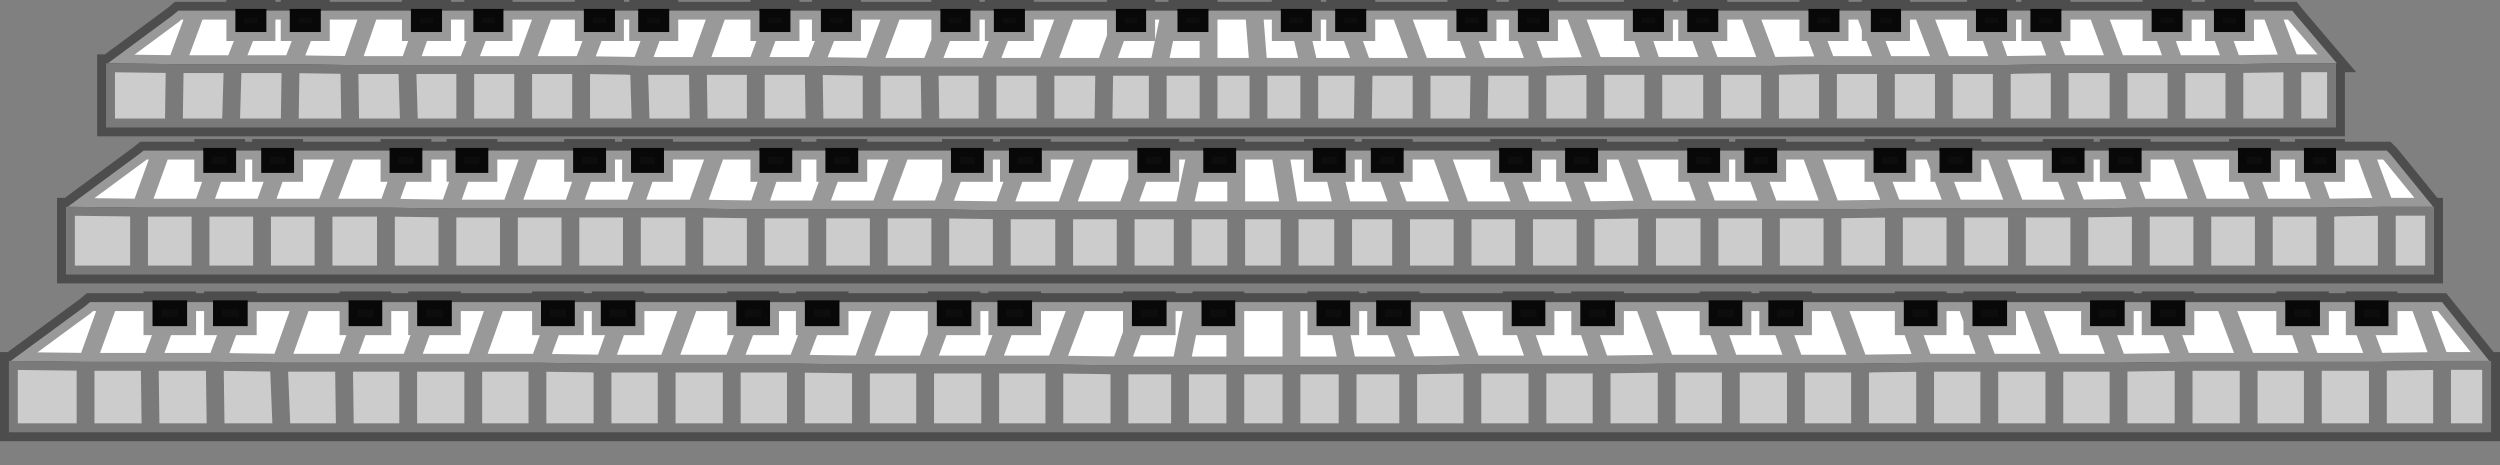 <?xml version="1.0" encoding="UTF-8" standalone="no"?>
<svg xmlns:xlink="http://www.w3.org/1999/xlink" height="26.1px" width="140.25px" xmlns="http://www.w3.org/2000/svg">
  <rect width="100%" height="100%" fill="#808080" stroke="none"/>
  <g transform="matrix(1.0, 0.0, 0.0, 1.0, 70.15, 12.35)">
    <path d="M5.6 -10.55 L4.75 -10.55 4.75 -11.75 4.75 -11.85 6.5 -11.85 6.5 -11.75 6.5 -10.55 5.6 -10.55 M3.45 -11.75 L3.45 -10.55 2.85 -10.55 1.7 -10.55 1.7 -11.75 1.7 -11.85 3.45 -11.85 3.45 -11.75 M11.55 -11.75 L11.55 -11.85 13.3 -11.85 13.3 -11.75 13.3 -10.55 12.1 -10.55 11.55 -10.55 11.55 -11.75 M15.0 -11.75 L15.0 -11.85 16.75 -11.85 16.75 -11.75 16.75 -10.55 15.35 -10.55 15.0 -10.55 15.0 -11.75 M21.45 -11.75 L21.45 -11.85 23.2 -11.85 23.2 -11.75 23.2 -10.55 21.9 -10.55 21.45 -10.55 21.45 -11.75 M24.5 -11.75 L24.5 -11.85 26.25 -11.85 26.25 -11.75 26.25 -10.55 25.15 -10.55 24.5 -10.55 24.5 -11.75 M31.3 -11.75 L31.3 -11.85 33.05 -11.85 33.05 -11.75 33.05 -10.55 31.65 -10.55 31.3 -10.55 31.3 -11.75 M34.8 -11.75 L34.8 -11.85 36.5 -11.85 36.5 -11.75 36.5 -10.55 34.9 -10.55 34.8 -10.55 34.8 -10.75 34.8 -11.75 M40.7 -11.75 L40.7 -11.85 42.45 -11.85 42.45 -11.75 42.45 -10.55 41.45 -10.55 40.7 -10.55 40.7 -11.75 M43.75 -11.75 L43.75 -11.85 45.5 -11.85 45.5 -11.75 45.5 -10.55 44.7 -10.55 43.75 -10.55 43.75 -11.75 M50.55 -11.75 L50.55 -11.85 52.3 -11.85 52.3 -11.75 52.3 -10.55 51.2 -10.55 50.55 -10.55 50.55 -11.75 M54.05 -11.75 L54.05 -11.85 55.8 -11.85 55.8 -11.75 55.8 -10.55 54.45 -10.55 54.05 -10.55 54.05 -11.75 M4.7 -2.65 L3.5 -2.65 3.5 -3.9 3.5 -4.05 5.35 -4.05 5.35 -3.9 5.35 -2.65 4.7 -2.65 M-0.8 -3.9 L-0.8 -2.65 -2.65 -2.65 -2.65 -3.9 -2.65 -4.05 -0.8 -4.05 -0.8 -3.9 M7.65 -2.65 L6.75 -2.65 6.75 -3.9 6.75 -4.05 8.6 -4.05 8.6 -3.9 8.6 -2.65 7.65 -2.65 M-56.95 -11.75 L-56.95 -11.85 -55.2 -11.85 -55.2 -11.75 -55.2 -10.55 -56.3 -10.55 -56.95 -10.55 -56.95 -11.75 M-53.9 -11.75 L-53.9 -11.85 -52.15 -11.85 -52.15 -11.75 -52.15 -10.55 -53.05 -10.55 -53.9 -10.55 -53.9 -11.75 M-47.1 -11.75 L-47.1 -11.85 -45.35 -11.85 -45.35 -11.75 -45.35 -10.55 -46.55 -10.55 -47.1 -10.55 -47.1 -11.75 M-43.6 -11.75 L-43.6 -11.85 -41.9 -11.85 -41.9 -11.75 -41.9 -10.55 -43.25 -10.55 -43.6 -10.55 -43.6 -11.75 M-37.4 -11.75 L-37.4 -11.85 -35.65 -11.85 -35.65 -11.75 -35.65 -10.55 -36.75 -10.55 -37.4 -10.55 -37.4 -11.75 M-34.35 -11.75 L-34.35 -11.85 -32.6 -11.85 -32.6 -11.75 -32.6 -10.55 -33.5 -10.55 -34.35 -10.55 -34.35 -11.75 M-27.55 -11.75 L-27.55 -11.85 -25.8 -11.85 -25.8 -11.75 -25.8 -10.55 -27.0 -10.55 -27.55 -10.55 -27.55 -11.75 M-24.1 -11.75 L-24.1 -11.85 -22.35 -11.85 -22.35 -11.75 -22.35 -10.55 -23.7 -10.55 -24.1 -10.55 -24.1 -11.75 M-17.4 -11.75 L-17.4 -11.85 -15.7 -11.85 -15.7 -11.75 -15.7 -10.55 -17.2 -10.55 -17.4 -10.55 -17.4 -11.75 M-14.4 -11.75 L-14.4 -11.85 -12.65 -11.85 -12.65 -11.75 -12.65 -10.55 -13.95 -10.55 -14.4 -10.55 -14.4 -11.75 M-7.55 -11.75 L-7.55 -11.85 -5.85 -11.85 -5.85 -11.75 -5.85 -10.55 -7.45 -10.55 -7.55 -10.55 -7.55 -11.75 M-4.1 -11.75 L-4.1 -11.85 -2.35 -11.85 -2.35 -11.75 -2.35 -10.55 -4.1 -10.55 -4.1 -11.75 M13.95 -3.9 L13.95 -4.05 15.8 -4.05 15.8 -3.9 15.8 -2.65 14.55 -2.65 13.95 -2.65 13.95 -3.9 M17.65 -3.9 L17.65 -4.05 19.5 -4.05 19.5 -3.9 19.5 -2.65 18.0 -2.65 17.65 -2.65 17.65 -3.9 M24.5 -3.9 L24.5 -4.05 26.35 -4.05 26.35 -3.9 26.35 -2.65 24.95 -2.65 24.5 -2.65 24.5 -3.9 M27.7 -3.9 L27.7 -4.05 29.55 -4.05 29.55 -3.9 29.55 -2.65 28.4 -2.65 27.7 -2.65 27.7 -3.9 M34.95 -3.9 L34.95 -4.05 36.8 -4.05 36.8 -3.9 36.8 -2.65 35.3 -2.65 34.95 -2.65 34.95 -3.9 M38.65 -3.9 L38.65 -4.05 40.5 -4.05 40.5 -3.9 40.5 -2.65 38.75 -2.65 38.65 -2.65 38.65 -2.9 38.65 -3.9 M44.95 -3.9 L44.95 -4.05 46.8 -4.05 46.8 -3.9 46.8 -2.65 45.65 -2.65 44.95 -2.65 44.95 -3.9 M48.15 -3.9 L48.15 -4.05 50.0 -4.05 50.0 -3.9 50.0 -2.65 49.15 -2.65 48.15 -2.65 48.15 -3.9 M55.4 -3.9 L55.4 -4.05 57.25 -4.05 57.25 -3.9 57.25 -2.65 56.05 -2.65 55.4 -2.65 55.4 -3.9 M59.1 -3.9 L59.1 -4.05 60.9 -4.05 60.9 -3.9 60.9 -2.65 59.5 -2.65 59.1 -2.65 59.1 -3.9 M-61.6 4.6 L-61.6 4.5 -59.65 4.5 -59.65 4.6 -59.65 5.95 -60.9 5.95 -61.6 5.95 -61.6 4.6 M-58.2 4.6 L-58.2 4.5 -56.25 4.5 -56.25 4.6 -56.25 5.95 -57.25 5.95 -58.2 5.95 -58.2 4.6 M-50.6 4.6 L-50.6 4.5 -48.7 4.5 -48.7 4.6 -48.7 5.95 -50.0 5.95 -50.6 5.95 -50.6 4.6 M-46.75 4.6 L-46.75 4.5 -44.8 4.5 -44.8 4.6 -44.8 5.95 -46.4 5.95 -46.75 5.95 -46.75 4.6 M-39.8 4.6 L-39.8 4.5 -37.9 4.5 -37.9 4.6 -37.9 5.95 -39.15 5.95 -39.8 5.95 -39.8 4.6 M-36.45 4.6 L-36.45 4.5 -34.5 4.5 -34.5 4.6 -34.5 5.95 -35.5 5.95 -36.45 5.95 -36.45 4.6 M-28.85 4.6 L-28.85 4.5 -26.95 4.5 -26.95 4.6 -26.95 5.95 -28.25 5.95 -28.85 5.95 -28.85 4.6 M-25.0 4.6 L-25.0 4.5 -23.05 4.5 -23.05 4.6 -23.05 5.95 -24.65 5.95 -25.0 5.95 -25.0 4.6 M-17.6 4.6 L-17.6 4.5 -15.65 4.5 -15.65 4.6 -15.65 5.95 -17.4 5.95 -17.6 5.95 -17.6 4.6 M-14.2 4.6 L-14.2 4.5 -12.25 4.5 -12.25 4.6 -12.25 5.95 -13.75 5.95 -14.2 5.95 -14.2 4.6 M-6.65 4.6 L-6.65 4.5 -4.7 4.5 -4.7 4.6 -4.7 5.95 -6.5 5.95 -6.65 5.95 -6.65 4.6 M-2.75 4.6 L-2.75 4.5 -0.85 4.5 -0.85 4.6 -0.85 5.95 -2.75 5.95 -2.75 4.6 M3.7 4.6 L3.7 4.5 5.6 4.5 5.6 4.6 5.6 5.95 5.0 5.95 3.7 5.95 3.7 4.6 M7.05 4.6 L7.05 4.5 9.0 4.5 9.0 4.6 9.0 5.95 8.05 5.95 7.05 5.95 7.05 4.6 M14.65 4.6 L14.65 4.5 16.55 4.5 16.55 4.6 16.55 5.95 15.3 5.95 14.65 5.95 14.65 4.6 M18.5 4.6 L18.5 4.5 20.45 4.5 20.45 4.6 20.45 5.95 18.9 5.95 18.5 5.95 18.5 4.6 M25.7 4.6 L25.7 4.5 27.6 4.5 27.6 4.6 27.6 5.95 26.15 5.95 25.7 5.95 25.7 4.6 M29.05 4.6 L29.05 4.5 31.0 4.5 31.0 4.6 31.0 5.95 29.8 5.95 29.05 5.95 29.05 4.6 M36.65 4.6 L36.65 4.5 38.55 4.5 38.55 4.6 38.55 5.95 37.05 5.95 36.65 5.95 36.65 4.6 M40.5 4.6 L40.5 4.5 42.45 4.5 42.45 4.6 42.45 5.95 40.65 5.95 40.5 5.95 40.5 5.6 40.5 4.6 M47.1 4.6 L47.1 4.5 49.05 4.5 49.05 4.6 49.05 5.95 47.9 5.95 47.1 5.95 47.1 4.6 M50.5 4.6 L50.5 4.5 52.45 4.5 52.45 4.6 52.45 5.95 51.55 5.95 50.5 5.95 50.5 4.6 M58.05 4.6 L58.05 4.5 60.0 4.5 60.0 4.6 60.0 5.95 58.8 5.95 58.05 5.95 58.05 4.6 M61.95 4.6 L61.95 4.5 63.85 4.5 63.85 4.6 63.85 5.95 62.4 5.95 61.95 5.95 61.95 4.6 M-58.75 -3.9 L-58.75 -4.05 -56.9 -4.05 -56.9 -3.9 -56.9 -2.65 -58.1 -2.65 -58.75 -2.65 -58.75 -3.9 M-55.5 -3.9 L-55.5 -4.05 -53.65 -4.05 -53.65 -3.9 -53.65 -2.65 -54.65 -2.65 -55.5 -2.65 -55.5 -3.9 M-48.3 -3.9 L-48.3 -4.05 -46.45 -4.05 -46.45 -3.9 -46.45 -2.65 -47.7 -2.65 -48.3 -2.65 -48.3 -3.9 M-44.6 -3.9 L-44.6 -4.05 -42.75 -4.05 -42.75 -3.9 -42.75 -2.65 -44.25 -2.65 -44.6 -2.65 -44.6 -3.9 M-38.0 -3.9 L-38.0 -4.05 -36.15 -4.05 -36.15 -3.9 -36.15 -2.65 -37.35 -2.65 -38.0 -2.65 -38.0 -3.9 M-34.75 -3.9 L-34.75 -4.05 -32.9 -4.05 -32.9 -3.9 -32.9 -2.65 -33.9 -2.65 -34.75 -2.65 -34.75 -3.9 M-27.55 -3.9 L-27.55 -4.05 -25.7 -4.05 -25.7 -3.9 -25.7 -2.65 -26.95 -2.65 -27.55 -2.65 -27.55 -3.9 M-23.85 -3.9 L-23.85 -4.05 -22.0 -4.05 -22.0 -3.9 -22.0 -2.65 -23.5 -2.65 -23.85 -2.65 -23.85 -3.9 M-16.8 -3.9 L-16.8 -4.05 -14.95 -4.05 -14.95 -3.9 -14.95 -2.65 -16.6 -2.65 -16.8 -2.65 -16.8 -3.9 M-13.55 -3.9 L-13.55 -4.05 -11.7 -4.05 -11.7 -3.9 -11.7 -2.65 -13.15 -2.65 -13.55 -2.65 -13.55 -3.9 M-6.35 -3.9 L-6.35 -4.05 -4.5 -4.05 -4.5 -3.9 -4.5 -2.65 -6.2 -2.65 -6.35 -2.65 -6.35 -3.9" fill="#000000" fill-opacity="0.898" fill-rule="evenodd" stroke="none"/>
    <path d="M9.55 -8.6 L6.3 -8.6 5.6 -10.55 6.3 -8.6 3.3 -8.6 2.85 -10.55 3.3 -8.6 0.45 -8.6 0.2 -11.75 0.45 -8.6 -2.35 -8.6 -2.35 -10.55 -2.35 -8.6 -5.15 -8.6 -8.15 -8.6 -11.45 -8.6 -14.7 -8.6 -13.95 -10.55 -14.7 -8.6 -17.95 -8.6 -21.2 -8.6 -24.45 -8.65 -23.7 -10.55 -24.45 -8.65 -27.7 -8.65 -30.95 -8.65 -34.2 -8.65 -33.5 -10.55 -34.2 -8.65 -37.45 -8.7 -40.7 -8.7 -43.95 -8.7 -43.25 -10.55 -43.95 -8.7 -47.2 -8.7 -46.55 -10.55 -47.2 -8.7 -50.45 -8.7 -53.75 -8.75 -53.05 -10.55 -53.75 -8.75 -57.0 -8.75 -56.3 -10.55 -57.0 -8.75 -60.25 -8.75 -64.1 -8.8 -60.45 -11.5 -60.15 -11.75 -56.95 -11.75 -56.95 -10.55 -56.3 -10.55 -55.2 -10.55 -55.2 -11.75 -53.9 -11.75 -53.9 -10.55 -53.05 -10.55 -52.15 -10.55 -52.15 -11.75 -47.1 -11.75 -47.1 -10.55 -46.55 -10.55 -45.35 -10.55 -45.35 -11.75 -43.6 -11.75 -43.6 -10.55 -43.25 -10.55 -41.9 -10.55 -41.9 -11.75 -37.4 -11.75 -37.4 -10.55 -36.75 -10.55 -37.45 -8.7 -36.75 -10.55 -35.65 -10.55 -35.65 -11.75 -34.35 -11.75 -34.35 -10.55 -33.5 -10.55 -32.6 -10.55 -32.6 -11.75 -27.55 -11.75 -27.55 -10.55 -27.0 -10.55 -27.7 -8.65 -27.0 -10.55 -25.8 -10.55 -25.8 -11.75 -24.1 -11.75 -24.1 -10.55 -23.7 -10.55 -22.35 -10.55 -22.35 -11.75 -17.4 -11.75 -17.4 -10.55 -17.2 -10.55 -17.95 -8.6 -17.2 -10.55 -15.7 -10.55 -15.7 -11.75 -14.4 -11.75 -14.4 -10.55 -13.95 -10.55 -12.65 -10.55 -12.65 -11.75 -7.55 -11.75 -7.55 -10.55 -7.45 -10.55 -8.15 -8.6 -7.45 -10.55 -5.85 -10.55 -5.85 -11.75 -4.1 -11.75 -4.1 -10.55 -2.35 -10.55 -2.35 -11.75 0.2 -11.75 1.7 -11.75 1.7 -10.55 2.85 -10.55 3.45 -10.55 3.45 -11.75 4.75 -11.75 4.75 -10.55 5.6 -10.55 6.5 -10.55 6.5 -11.75 11.55 -11.75 11.55 -10.55 12.1 -10.55 13.3 -10.55 13.3 -11.75 15.0 -11.75 15.0 -10.55 15.35 -10.55 16.05 -8.6 15.35 -10.55 16.75 -10.55 16.75 -11.75 21.45 -11.75 21.45 -10.55 21.9 -10.55 23.2 -10.55 23.2 -11.75 24.5 -11.75 24.5 -10.55 25.15 -10.55 25.85 -8.65 25.15 -10.55 26.25 -10.55 26.25 -11.75 31.3 -11.75 31.3 -10.55 31.65 -10.55 33.05 -10.55 33.05 -11.75 34.8 -11.75 34.8 -10.75 34.8 -10.55 34.9 -10.55 36.5 -10.55 36.5 -11.75 40.7 -11.75 40.7 -10.55 41.45 -10.55 42.45 -10.55 42.45 -11.75 43.75 -11.75 43.75 -10.55 44.7 -10.55 45.5 -10.55 45.5 -11.75 50.55 -11.75 50.55 -10.55 51.2 -10.55 51.85 -8.75 51.2 -10.55 52.3 -10.55 52.3 -11.75 54.05 -11.75 54.05 -10.55 54.45 -10.55 55.8 -10.55 55.8 -11.75 58.45 -11.75 58.65 -11.5 60.95 -8.8 60.9 -8.8 58.35 -8.8 55.1 -8.75 54.45 -10.55 55.1 -8.75 51.85 -8.75 48.6 -8.75 45.35 -8.75 44.7 -10.55 45.35 -8.75 42.1 -8.7 41.45 -10.55 42.1 -8.7 38.85 -8.7 35.6 -8.7 34.9 -10.55 35.6 -8.7 32.35 -8.7 31.65 -10.55 32.35 -8.7 29.1 -8.65 25.85 -8.65 22.55 -8.65 21.9 -10.55 22.55 -8.65 19.3 -8.65 18.25 -11.45 19.3 -8.65 16.05 -8.6 12.8 -8.6 9.55 -8.6 8.5 -11.45 9.55 -8.6 M2.2 -0.55 L1.65 -3.9 2.2 -0.55 -0.8 -0.55 -0.8 -2.65 -0.8 -0.55 -3.75 -0.55 -6.95 -0.55 -10.4 -0.55 -13.9 -0.55 -17.35 -0.6 -16.6 -2.65 -17.35 -0.6 -20.8 -0.6 -24.25 -0.6 -27.65 -0.6 -26.95 -2.65 -27.65 -0.6 -31.1 -0.65 -34.6 -0.65 -38.05 -0.65 -41.5 -0.65 -44.95 -0.65 -48.4 -0.7 -51.9 -0.7 -55.35 -0.7 -58.8 -0.7 -62.25 -0.7 -66.35 -0.75 -62.35 -3.7 -62.1 -3.9 -58.75 -3.9 -58.75 -2.65 -58.1 -2.65 -56.9 -2.65 -56.9 -3.9 -55.5 -3.9 -55.5 -2.65 -54.65 -2.65 -55.35 -0.7 -54.65 -2.65 -53.65 -2.65 -53.65 -3.9 -48.3 -3.9 -48.3 -2.65 -47.7 -2.65 -46.45 -2.65 -46.45 -3.9 -44.6 -3.9 -44.6 -2.65 -44.25 -2.65 -42.75 -2.65 -42.75 -3.9 -38.0 -3.9 -38.0 -2.65 -37.35 -2.65 -36.15 -2.65 -36.15 -3.9 -34.75 -3.9 -34.75 -2.65 -33.9 -2.65 -32.9 -2.65 -32.9 -3.9 -27.55 -3.9 -27.55 -2.65 -26.95 -2.65 -25.7 -2.65 -25.7 -3.9 -23.85 -3.9 -23.85 -2.65 -23.5 -2.65 -24.25 -0.6 -23.5 -2.65 -22.0 -2.65 -22.0 -3.9 -16.8 -3.9 -16.8 -2.65 -16.6 -2.65 -14.95 -2.65 -14.95 -3.9 -13.55 -3.9 -13.55 -2.65 -13.15 -2.65 -13.9 -0.55 -13.15 -2.65 -11.7 -2.65 -11.7 -3.9 -6.35 -3.9 -6.35 -2.65 -6.2 -2.65 -6.95 -0.55 -6.2 -2.65 -4.5 -2.65 -4.5 -3.9 -2.65 -3.9 -2.65 -2.65 -0.8 -2.65 -0.8 -3.9 1.65 -3.9 3.5 -3.9 3.5 -2.65 4.7 -2.65 5.2 -0.55 4.7 -2.65 5.35 -2.65 5.35 -3.9 6.75 -3.9 6.75 -2.65 7.65 -2.65 8.4 -0.55 7.65 -2.65 8.6 -2.65 8.6 -3.9 13.95 -3.9 13.95 -2.65 14.55 -2.65 15.8 -2.65 15.8 -3.9 17.65 -3.9 17.65 -2.65 18.0 -2.65 19.5 -2.65 19.5 -3.9 24.5 -3.9 24.5 -2.65 24.95 -2.65 26.35 -2.65 26.35 -3.9 27.7 -3.9 27.7 -2.65 28.4 -2.65 29.55 -2.65 29.55 -3.9 34.95 -3.9 34.95 -2.65 35.3 -2.65 36.8 -2.65 36.8 -3.9 38.65 -3.9 38.65 -2.9 38.65 -2.65 38.75 -2.65 39.5 -0.65 38.75 -2.65 40.5 -2.65 40.5 -3.9 44.95 -3.9 44.95 -2.65 45.65 -2.65 46.8 -2.65 46.8 -3.9 48.15 -3.9 48.15 -2.65 49.15 -2.65 50.0 -2.65 50.0 -3.9 55.4 -3.9 55.4 -2.65 56.05 -2.65 57.25 -2.65 57.25 -3.9 59.1 -3.9 59.1 -2.65 59.5 -2.65 60.2 -0.7 59.5 -2.65 60.9 -2.65 60.9 -3.9 63.75 -3.9 63.95 -3.7 66.35 -0.75 63.65 -0.75 60.2 -0.7 56.75 -0.7 53.3 -0.7 49.85 -0.7 46.4 -0.65 42.95 -0.65 39.5 -0.65 36.05 -0.65 35.3 -2.65 36.05 -0.65 32.6 -0.6 29.15 -0.6 28.4 -2.65 29.15 -0.6 25.7 -0.6 24.95 -2.65 25.7 -0.6 22.2 -0.6 18.75 -0.55 18.0 -2.65 18.75 -0.55 15.3 -0.55 14.55 -2.65 15.3 -0.55 11.85 -0.55 10.75 -3.6 11.85 -0.55 8.4 -0.55 5.2 -0.55 2.2 -0.55 M12.8 -8.6 L12.1 -10.55 12.8 -8.6 M21.1 -3.6 L22.2 -0.6 21.1 -3.6 M28.05 -11.45 L29.1 -8.65 28.05 -11.45 M31.5 -3.6 L32.6 -0.6 31.5 -3.6 M37.8 -11.45 L38.85 -8.7 37.8 -11.45 M34.55 -11.45 L34.8 -10.75 34.55 -11.45 M41.85 -3.6 L42.95 -0.65 41.85 -3.6 M38.4 -3.6 L38.65 -2.9 38.4 -3.6 M48.6 -8.75 L47.6 -11.45 48.6 -8.75 M46.4 -0.65 L45.65 -2.65 46.4 -0.65 M49.15 -2.65 L49.85 -0.7 49.15 -2.65 M57.35 -11.45 L58.35 -8.8 57.35 -11.45 M52.25 -3.6 L53.3 -0.7 52.25 -3.6 M56.75 -0.7 L56.05 -2.65 56.75 -0.7 M63.65 -0.75 L62.6 -3.6 63.65 -0.75 M63.85 4.6 L66.85 4.6 67.05 4.85 69.5 7.9 66.75 7.9 63.15 7.95 62.4 5.95 63.15 7.95 59.5 7.95 58.8 5.95 59.5 7.95 55.9 7.95 52.3 7.95 51.55 5.95 52.3 7.95 48.65 8.0 47.9 5.95 48.65 8.0 45.05 8.0 41.4 8.0 40.65 5.95 41.4 8.0 37.8 8.0 37.05 5.95 37.8 8.0 34.15 8.05 30.55 8.05 29.8 5.95 30.55 8.05 26.9 8.05 26.15 5.95 26.9 8.05 23.3 8.05 19.65 8.1 18.9 5.95 19.65 8.1 16.05 8.1 15.3 5.95 16.05 8.1 12.45 8.1 11.25 4.9 12.45 8.1 8.85 8.15 5.45 8.15 5.0 5.95 5.45 8.15 2.3 8.15 -0.85 8.15 -0.85 5.95 -0.85 8.15 -3.9 8.15 -7.3 8.15 -6.5 5.95 -7.3 8.15 -10.95 8.1 -14.55 8.1 -13.75 5.95 -14.55 8.1 -18.2 8.1 -17.4 5.95 -18.2 8.1 -21.8 8.1 -25.45 8.05 -24.65 5.95 -25.45 8.05 -29.05 8.05 -28.25 5.95 -29.05 8.05 -32.7 8.05 -36.25 8.05 -35.5 5.95 -36.25 8.05 -39.9 8.0 -39.15 5.95 -39.9 8.0 -43.5 8.0 -47.15 8.0 -46.4 5.95 -47.15 8.0 -50.75 8.0 -50.0 5.95 -50.75 8.0 -54.4 8.0 -58.0 7.95 -61.65 7.95 -60.9 5.95 -61.65 7.95 -65.25 7.95 -69.55 7.9 -65.4 4.85 -65.1 4.6 -61.6 4.6 -61.6 5.95 -60.9 5.95 -59.65 5.95 -59.65 4.6 -58.2 4.6 -58.2 5.95 -57.25 5.95 -58.0 7.95 -57.25 5.95 -56.25 5.95 -56.25 4.6 -50.6 4.6 -50.6 5.95 -50.0 5.95 -48.7 5.95 -48.7 4.6 -46.75 4.6 -46.75 5.95 -46.4 5.95 -44.8 5.95 -44.8 4.6 -39.8 4.6 -39.8 5.95 -39.15 5.95 -37.9 5.95 -37.9 4.6 -36.45 4.6 -36.45 5.95 -35.5 5.95 -34.5 5.95 -34.5 4.6 -28.85 4.6 -28.85 5.95 -28.25 5.95 -26.95 5.95 -26.95 4.6 -25.0 4.6 -25.0 5.95 -24.65 5.95 -23.05 5.95 -23.05 4.6 -17.6 4.6 -17.6 5.95 -17.4 5.95 -15.65 5.95 -15.65 4.6 -14.2 4.6 -14.2 5.95 -13.75 5.95 -12.25 5.95 -12.25 4.6 -6.65 4.6 -6.65 5.95 -6.5 5.95 -4.7 5.95 -4.7 4.6 -2.75 4.6 -2.75 5.95 -0.85 5.95 -0.85 4.6 3.7 4.6 3.7 5.95 5.0 5.95 5.6 5.95 5.6 4.6 7.05 4.6 7.05 5.95 8.05 5.95 8.85 8.15 8.05 5.95 9.0 5.95 9.0 4.6 14.65 4.6 14.65 5.95 15.3 5.95 16.55 5.95 16.55 4.6 18.5 4.6 18.5 5.95 18.9 5.95 20.45 5.95 20.45 4.6 25.7 4.6 25.7 5.95 26.15 5.95 27.6 5.95 27.6 4.6 29.05 4.6 29.05 5.95 29.8 5.95 31.0 5.95 31.0 4.6 36.65 4.6 36.65 5.95 37.05 5.95 38.55 5.95 38.55 4.6 40.5 4.6 40.5 5.6 40.5 5.95 40.65 5.95 42.45 5.95 42.45 4.6 47.1 4.6 47.1 5.95 47.9 5.95 49.05 5.95 49.05 4.6 50.5 4.6 50.5 5.95 51.55 5.95 52.45 5.95 52.45 4.6 58.05 4.6 58.05 5.95 58.8 5.95 60.0 5.95 60.0 4.6 61.95 4.6 61.95 5.95 62.4 5.95 63.85 5.95 63.85 4.6 M65.65 4.9 L66.75 7.9 65.65 4.9 M54.75 4.9 L55.9 7.95 54.75 4.9 M43.9 4.9 L45.05 8.0 43.9 4.9 M40.25 4.9 L40.5 5.6 40.25 4.9 M33.0 4.9 L34.15 8.05 33.0 4.9 M22.15 4.9 L23.3 8.05 22.15 4.9 M2.3 5.2 L2.3 8.15 2.3 5.2 M-61.2 -3.6 L-62.25 -0.7 -61.2 -3.6 M-49.5 -11.45 L-50.45 -8.7 -49.5 -11.45 M-59.25 -11.45 L-60.25 -8.75 -59.25 -11.45 M-58.8 -0.7 L-58.1 -2.65 -58.8 -0.7 M-50.8 -3.6 L-51.9 -0.7 -50.8 -3.6 M-39.7 -11.45 L-40.7 -8.7 -39.7 -11.45 M-48.4 -0.7 L-47.7 -2.65 -48.4 -0.7 M-44.25 -2.65 L-44.95 -0.65 -44.25 -2.65 M-29.95 -11.45 L-30.95 -8.65 -29.95 -11.45 M-40.45 -3.6 L-41.5 -0.65 -40.45 -3.6 M-38.05 -0.65 L-37.35 -2.65 -38.05 -0.65 M-33.9 -2.65 L-34.6 -0.65 -33.9 -2.65 M-20.15 -11.45 L-21.2 -8.6 -20.15 -11.45 M-30.05 -3.6 L-31.1 -0.65 -30.05 -3.6 M-10.4 -11.45 L-11.45 -8.6 -10.4 -11.45 M-9.3 -3.6 L-10.4 -0.55 -9.3 -3.6 M-4.55 -11.5 L-5.15 -8.6 -4.55 -11.5 M-3.1 -3.6 L-3.75 -0.55 -3.1 -3.6 M-19.7 -3.6 L-20.8 -0.6 -19.7 -3.6 M-3.25 4.9 L-3.9 8.15 -3.25 4.9 M-9.75 4.9 L-10.95 8.1 -9.75 4.9 M-20.65 4.9 L-21.8 8.1 -20.65 4.9 M-31.55 4.9 L-32.7 8.05 -31.55 4.9 M-42.4 4.9 L-43.5 8.0 -42.4 4.9 M-53.3 4.9 L-54.4 8.0 -53.3 4.9 M-64.15 4.9 L-65.25 7.95 -64.15 4.9" fill="#ffffff" fill-rule="evenodd" stroke="none"/>
    <path d="M6.3 -5.2 L6.35 -8.5 6.3 -8.6 6.35 -8.5 6.3 -5.2 3.3 -5.2 3.3 -8.6 3.3 -5.2 0.45 -5.2 -2.35 -5.2 -5.2 -5.2 -8.25 -5.2 -11.5 -5.2 -14.75 -5.2 -17.95 -5.2 -21.25 -5.2 -24.45 -5.2 -27.75 -5.2 -30.95 -5.2 -34.2 -5.2 -37.55 -5.2 -40.8 -5.2 -44.05 -5.2 -47.2 -5.2 -50.5 -5.2 -53.9 -5.2 -57.2 -5.2 -60.4 -5.2 -64.2 -5.2 -64.2 -8.8 -64.1 -8.8 -60.25 -8.75 -57.0 -8.75 -53.75 -8.75 -50.45 -8.7 -50.55 -8.5 -50.5 -5.2 -50.55 -8.5 -50.45 -8.7 -47.2 -8.7 -43.95 -8.7 -40.7 -8.7 -40.8 -8.5 -40.8 -5.2 -40.8 -8.5 -40.7 -8.7 -37.45 -8.7 -34.2 -8.65 -30.95 -8.65 -31.0 -8.5 -30.95 -5.2 -31.0 -8.5 -30.95 -8.65 -27.7 -8.65 -27.75 -8.5 -27.75 -5.2 -27.75 -8.5 -27.7 -8.65 -24.45 -8.65 -21.2 -8.6 -21.25 -8.5 -21.25 -5.2 -21.25 -8.5 -21.2 -8.6 -17.95 -8.6 -18.0 -8.5 -17.95 -5.2 -18.0 -8.5 -17.95 -8.6 -14.7 -8.6 -11.45 -8.6 -11.5 -8.5 -11.5 -5.2 -11.5 -8.5 -11.45 -8.6 -8.15 -8.6 -8.2 -8.5 -8.25 -5.2 -8.2 -8.5 -8.15 -8.6 -5.15 -8.6 -5.2 -8.5 -5.2 -5.2 -5.2 -8.5 -5.15 -8.6 -2.35 -8.6 -2.35 -5.2 -2.35 -8.6 0.45 -8.6 3.3 -8.6 6.3 -8.6 9.55 -8.6 9.6 -8.5 9.6 -5.2 9.6 -8.5 9.55 -8.6 12.8 -8.6 16.05 -8.6 16.1 -8.5 16.1 -5.2 12.8 -5.2 9.6 -5.2 6.3 -5.2 M60.9 -8.8 L60.9 -5.2 58.45 -5.2 55.2 -5.2 51.95 -5.2 48.7 -5.2 45.4 -5.2 42.15 -5.2 38.9 -5.2 35.65 -5.2 32.4 -5.2 29.15 -5.2 25.9 -5.2 22.6 -5.2 19.35 -5.2 16.1 -5.2 16.1 -8.5 16.05 -8.6 19.3 -8.65 19.35 -8.5 19.35 -5.2 19.35 -8.5 19.3 -8.65 22.55 -8.65 25.85 -8.65 25.9 -8.5 25.9 -5.2 25.9 -8.5 25.85 -8.65 29.1 -8.65 29.15 -8.5 29.15 -5.2 29.15 -8.5 29.1 -8.65 32.35 -8.7 35.6 -8.7 38.85 -8.7 38.9 -8.5 38.9 -5.2 38.9 -8.5 38.85 -8.7 42.1 -8.7 45.35 -8.75 48.6 -8.75 48.7 -8.5 48.7 -5.2 48.7 -8.5 48.6 -8.75 51.85 -8.75 51.95 -8.5 51.95 -5.2 51.95 -8.5 51.85 -8.75 55.1 -8.75 58.35 -8.8 58.45 -8.5 58.45 -5.2 58.45 -8.5 58.35 -8.8 60.9 -8.8 M2.2 -0.55 L5.2 -0.55 5.2 3.05 5.2 -0.55 8.4 -0.55 8.45 -0.45 8.45 3.05 5.2 3.05 2.2 3.05 2.2 -0.55 2.2 3.05 -0.8 3.05 -3.8 3.05 -3.8 -0.45 -3.75 -0.55 -3.8 -0.45 -3.8 3.05 -7.0 3.05 -10.45 3.05 -10.45 -0.45 -10.4 -0.55 -10.45 -0.45 -10.45 3.05 -13.95 3.05 -17.4 3.05 -17.4 -0.45 -17.35 -0.6 -17.4 -0.45 -17.4 3.05 -20.85 3.05 -24.3 3.05 -24.3 -0.45 -24.25 -0.6 -24.3 -0.45 -24.3 3.05 -27.75 3.05 -31.2 3.05 -34.7 3.05 -34.7 -0.45 -34.6 -0.65 -34.7 -0.45 -34.7 3.05 -38.15 3.05 -41.6 3.05 -45.05 3.05 -45.05 -0.45 -44.95 -0.65 -45.05 -0.45 -45.05 3.05 -48.5 3.05 -52.0 3.05 -55.45 3.05 -55.45 -0.45 -55.35 -0.7 -55.45 -0.45 -55.45 3.05 -58.9 3.05 -62.35 3.05 -62.35 -0.45 -62.25 -0.7 -62.35 -0.45 -62.35 3.05 -66.45 3.05 -66.45 -0.75 -66.35 -0.75 -62.25 -0.7 -58.8 -0.7 -58.9 -0.45 -58.9 3.05 -58.9 -0.45 -58.8 -0.7 -55.35 -0.7 -51.9 -0.7 -52.0 -0.45 -52.0 3.05 -52.0 -0.45 -51.9 -0.7 -48.4 -0.7 -44.95 -0.65 -41.5 -0.65 -41.6 -0.45 -41.6 3.05 -41.6 -0.45 -41.5 -0.65 -38.05 -0.65 -34.6 -0.65 -31.1 -0.65 -31.2 -0.45 -31.2 3.05 -31.2 -0.45 -31.1 -0.65 -27.65 -0.6 -24.25 -0.6 -20.8 -0.6 -20.85 -0.45 -20.85 3.05 -20.85 -0.45 -20.8 -0.6 -17.35 -0.6 -13.9 -0.55 -13.95 -0.45 -13.95 3.05 -13.95 -0.45 -13.9 -0.55 -10.4 -0.55 -6.95 -0.55 -3.75 -0.55 -0.8 -0.55 2.2 -0.55 M66.35 -0.75 L66.4 -0.75 66.4 3.05 63.75 3.05 60.3 3.05 56.85 3.05 53.4 3.05 49.95 3.05 46.5 3.05 43.0 3.05 39.55 3.05 36.1 3.05 32.65 3.05 29.2 3.05 25.75 3.05 22.25 3.05 18.8 3.05 15.35 3.05 11.9 3.05 8.45 3.05 8.45 -0.45 8.4 -0.55 11.85 -0.55 11.9 -0.45 11.9 3.05 11.9 -0.45 11.85 -0.55 15.3 -0.55 15.35 -0.45 15.35 3.05 15.35 -0.45 15.3 -0.55 18.75 -0.55 22.2 -0.6 22.25 -0.45 22.25 3.05 22.25 -0.45 22.2 -0.6 25.7 -0.6 25.75 -0.45 25.75 3.05 25.75 -0.45 25.7 -0.6 29.15 -0.6 32.6 -0.6 32.65 -0.45 32.65 3.05 32.65 -0.45 32.6 -0.6 36.05 -0.65 36.1 -0.45 36.1 3.05 36.1 -0.45 36.05 -0.65 39.5 -0.65 42.95 -0.65 43.0 -0.45 43.0 3.05 43.0 -0.45 42.95 -0.65 46.4 -0.65 49.85 -0.7 49.95 -0.45 49.95 3.05 49.95 -0.45 49.85 -0.7 53.3 -0.7 56.75 -0.7 60.2 -0.7 60.3 -0.45 60.3 3.05 60.3 -0.45 60.2 -0.7 63.65 -0.75 66.35 -0.75 M0.45 -5.2 L0.45 -8.6 0.45 -5.2 M12.8 -8.6 L12.85 -8.5 12.8 -5.2 12.85 -8.5 12.8 -8.6 M18.8 3.05 L18.8 -0.45 18.75 -0.55 18.8 -0.45 18.8 3.05 M22.6 -5.2 L22.6 -8.5 22.55 -8.65 22.6 -8.5 22.6 -5.2 M29.2 3.05 L29.2 -0.45 29.15 -0.6 29.2 -0.45 29.2 3.05 M35.65 -5.2 L35.65 -8.5 35.6 -8.7 35.65 -8.5 35.65 -5.2 M32.4 -5.2 L32.4 -8.5 32.35 -8.7 32.4 -8.5 32.4 -5.2 M39.55 3.05 L39.55 -0.45 39.5 -0.65 39.55 -0.45 39.55 3.05 M45.4 -5.2 L45.4 -8.5 45.35 -8.75 45.4 -8.5 45.4 -5.2 M42.15 -5.2 L42.15 -8.5 42.1 -8.7 42.15 -8.5 42.15 -5.2 M46.4 -0.65 L46.5 -0.45 46.5 3.05 46.5 -0.45 46.4 -0.65 M55.2 -5.2 L55.2 -8.5 55.1 -8.75 55.2 -8.5 55.2 -5.2 M56.75 -0.7 L56.85 -0.45 56.85 3.05 56.85 -0.45 56.75 -0.7 M53.4 3.05 L53.4 -0.45 53.3 -0.7 53.4 -0.45 53.4 3.05 M63.75 3.05 L63.75 -0.45 63.65 -0.75 63.75 -0.45 63.75 3.05 M69.5 7.9 L69.6 7.9 69.6 11.9 66.85 11.9 63.25 11.9 59.6 11.9 56.0 11.9 52.35 11.9 48.7 11.9 45.1 11.9 41.45 11.9 37.85 11.9 34.2 11.9 30.6 11.9 26.95 11.9 23.35 11.9 19.7 11.9 16.1 11.9 12.45 11.9 8.85 11.9 5.45 11.9 2.3 11.9 -0.85 11.9 -3.95 11.9 -7.35 11.9 -11.0 11.9 -14.6 11.9 -18.25 11.9 -21.85 11.9 -25.5 11.9 -29.1 11.9 -32.75 11.9 -36.35 11.9 -40.0 11.9 -43.6 11.9 -47.25 11.9 -50.8 11.9 -54.35 11.9 -58.05 11.9 -61.7 11.9 -65.35 11.9 -69.65 11.9 -69.65 7.9 -69.55 7.9 -65.25 7.95 -65.35 8.2 -65.35 11.9 -65.35 8.2 -65.25 7.95 -61.65 7.95 -58.0 7.95 -58.1 8.2 -58.05 11.9 -58.1 8.2 -58.0 7.95 -54.4 8.0 -54.5 8.2 -54.35 11.9 -54.5 8.2 -54.4 8.0 -50.75 8.0 -47.15 8.0 -43.5 8.0 -43.6 8.2 -43.6 11.9 -43.6 8.2 -43.5 8.0 -39.9 8.0 -36.25 8.05 -32.7 8.05 -32.75 8.2 -32.75 11.9 -32.75 8.2 -32.7 8.05 -29.05 8.05 -25.45 8.05 -21.8 8.1 -21.85 8.2 -21.85 11.9 -21.85 8.2 -21.8 8.1 -18.2 8.1 -14.55 8.1 -10.95 8.1 -11.0 8.2 -11.0 11.9 -11.0 8.2 -10.95 8.1 -7.3 8.15 -3.9 8.15 -0.85 8.15 2.3 8.15 2.3 11.9 2.3 8.15 5.45 8.15 8.85 8.15 8.85 11.9 8.85 8.15 12.45 8.1 12.45 11.9 12.45 8.1 16.05 8.1 19.65 8.1 23.3 8.05 23.35 8.2 23.35 11.9 23.35 8.2 23.3 8.05 26.9 8.05 30.55 8.05 34.15 8.05 34.2 8.2 34.2 11.9 34.2 8.2 34.15 8.05 37.8 8.0 41.4 8.0 45.05 8.0 45.1 8.2 45.1 11.9 45.1 8.2 45.05 8.0 48.65 8.0 52.3 7.95 55.9 7.95 56.0 8.2 56.0 11.9 56.0 8.2 55.9 7.95 59.5 7.95 63.15 7.95 66.75 7.9 66.85 8.2 66.85 11.9 66.85 8.2 66.75 7.9 69.5 7.9 M63.25 11.9 L63.25 8.2 63.15 7.95 63.25 8.2 63.25 11.9 M59.6 11.9 L59.6 8.2 59.5 7.95 59.6 8.2 59.6 11.9 M52.35 11.9 L52.35 8.2 52.3 7.95 52.35 8.2 52.35 11.9 M48.7 11.9 L48.7 8.2 48.65 8.0 48.7 8.2 48.7 11.9 M41.45 11.9 L41.45 8.2 41.4 8.0 41.45 8.2 41.45 11.9 M37.85 11.9 L37.85 8.2 37.8 8.0 37.85 8.2 37.85 11.9 M30.6 11.9 L30.6 8.2 30.55 8.05 30.6 8.2 30.6 11.9 M26.95 11.9 L26.95 8.2 26.9 8.05 26.95 8.2 26.95 11.9 M19.7 11.9 L19.7 8.2 19.65 8.1 19.7 8.2 19.7 11.9 M16.1 11.9 L16.1 8.2 16.05 8.1 16.1 8.2 16.1 11.9 M5.45 11.9 L5.45 8.15 5.45 11.9 M-0.85 11.9 L-0.85 8.15 -0.85 11.9 M-53.9 -5.2 L-53.85 -8.5 -53.75 -8.75 -53.85 -8.5 -53.9 -5.2 M-57.2 -5.2 L-57.1 -8.5 -57.0 -8.75 -57.1 -8.5 -57.2 -5.2 M-60.4 -5.2 L-60.35 -8.5 -60.25 -8.75 -60.35 -8.5 -60.4 -5.2 M-44.05 -5.2 L-44.05 -8.5 -43.95 -8.7 -44.05 -8.5 -44.05 -5.2 M-47.2 -5.2 L-47.3 -8.5 -47.2 -8.7 -47.3 -8.5 -47.2 -5.2 M-48.4 -0.7 L-48.5 -0.45 -48.5 3.05 -48.5 -0.45 -48.4 -0.7 M-34.2 -8.65 L-34.3 -8.5 -34.2 -5.2 -34.3 -8.5 -34.2 -8.65 M-37.55 -5.2 L-37.55 -8.5 -37.45 -8.7 -37.55 -8.5 -37.55 -5.2 M-38.05 -0.65 L-38.15 -0.45 -38.15 3.05 -38.15 -0.45 -38.05 -0.65 M-24.45 -5.2 L-24.5 -8.5 -24.45 -8.65 -24.5 -8.5 -24.45 -5.2 M-27.65 -0.6 L-27.75 -0.45 -27.75 3.05 -27.75 -0.45 -27.65 -0.6 M-14.75 -5.2 L-14.75 -8.5 -14.7 -8.6 -14.75 -8.5 -14.75 -5.2 M-6.95 -0.55 L-7.0 -0.45 -7.0 3.05 -7.0 -0.45 -6.95 -0.55 M-0.8 -0.55 L-0.8 3.05 -0.8 -0.55 M-3.95 11.9 L-3.95 8.2 -3.9 8.15 -3.95 8.2 -3.95 11.9 M-7.35 11.9 L-7.35 8.2 -7.3 8.15 -7.35 8.2 -7.35 11.9 M-18.25 11.9 L-18.25 8.2 -18.2 8.1 -18.25 8.2 -18.25 11.9 M-14.6 11.9 L-14.6 8.2 -14.55 8.1 -14.6 8.2 -14.6 11.9 M-25.5 11.9 L-25.5 8.2 -25.45 8.05 -25.5 8.2 -25.5 11.9 M-29.1 11.9 L-29.1 8.2 -29.05 8.05 -29.1 8.2 -29.1 11.9 M-36.35 11.9 L-36.35 8.2 -36.25 8.05 -36.35 8.2 -36.35 11.9 M-40.0 11.9 L-40.0 8.2 -39.9 8.0 -40.0 8.2 -40.0 11.9 M-47.25 11.9 L-47.25 8.2 -47.15 8.0 -47.25 8.2 -47.25 11.9 M-50.8 11.9 L-50.85 8.2 -50.75 8.0 -50.85 8.2 -50.8 11.9 M-61.7 11.9 L-61.75 8.2 -61.65 7.95 -61.75 8.2 -61.7 11.9" fill="#cccccc" fill-rule="evenodd" stroke="none"/>
    <path d="M6.3 -8.6 L6.35 -8.5 6.3 -5.2 9.6 -5.2 9.6 -8.5 9.55 -8.6 6.3 -8.6 5.6 -10.55 4.75 -10.55 4.75 -11.75 3.45 -11.75 3.45 -10.55 2.85 -10.55 3.3 -8.6 6.3 -8.6 M6.5 -11.75 L6.5 -10.55 5.6 -10.55 M9.55 -8.6 L8.5 -11.45 M4.75 -11.75 L4.75 -11.85 6.5 -11.85 6.5 -11.75 11.55 -11.75 11.55 -11.85 13.3 -11.85 13.3 -11.75 15.0 -11.75 15.0 -11.85 16.75 -11.85 16.75 -11.75 21.45 -11.75 21.45 -11.85 23.2 -11.85 23.2 -11.75 24.5 -11.75 24.5 -11.85 26.25 -11.85 26.25 -11.75 31.3 -11.75 31.3 -11.85 33.05 -11.85 33.05 -11.75 34.8 -11.75 34.8 -11.85 36.5 -11.85 36.5 -11.75 40.7 -11.75 40.7 -11.85 42.45 -11.85 42.45 -11.75 43.75 -11.75 43.75 -11.85 45.5 -11.85 45.5 -11.75 50.55 -11.75 50.55 -11.85 52.3 -11.85 52.3 -11.75 54.05 -11.75 54.05 -11.85 55.8 -11.85 55.8 -11.75 58.45 -11.75 58.65 -11.5 60.95 -8.8 60.9 -8.8 60.9 -5.2 58.45 -5.2 55.2 -5.2 51.95 -5.2 48.7 -5.2 45.4 -5.2 42.15 -5.2 38.9 -5.2 35.65 -5.2 32.4 -5.2 29.15 -5.2 25.9 -5.2 22.6 -5.2 19.35 -5.2 16.1 -5.2 12.8 -5.2 9.6 -5.2 M1.7 -11.75 L1.7 -11.85 3.45 -11.85 3.45 -11.75 M2.85 -10.55 L1.7 -10.55 1.7 -11.75 0.2 -11.75 0.45 -8.6 3.3 -8.6 3.3 -5.2 6.3 -5.2 M1.65 -3.9 L2.2 -0.55 5.2 -0.55 4.7 -2.65 3.5 -2.65 3.5 -3.9 1.65 -3.9 -0.8 -3.9 -0.8 -2.65 -0.8 -0.55 2.2 -0.55 2.2 3.05 5.2 3.05 5.2 -0.55 8.4 -0.55 7.65 -2.65 6.75 -2.65 6.75 -3.9 5.35 -3.9 5.35 -2.65 4.7 -2.65 M3.5 -3.9 L3.5 -4.05 5.35 -4.05 5.35 -3.9 M3.3 -5.2 L0.45 -5.2 -2.35 -5.2 -5.2 -5.2 -8.25 -5.2 -11.5 -5.2 -14.75 -5.2 -17.95 -5.2 -21.25 -5.2 -24.45 -5.2 -27.75 -5.2 -30.95 -5.2 -34.2 -5.2 -37.55 -5.2 -40.8 -5.2 -44.05 -5.2 -47.2 -5.2 -50.5 -5.2 -53.9 -5.2 -57.2 -5.2 -60.4 -5.2 -64.2 -5.2 -64.2 -8.8 -64.1 -8.8 -60.45 -11.5 -60.15 -11.75 -56.95 -11.75 -56.95 -11.85 -55.2 -11.85 -55.2 -11.75 -53.9 -11.75 -53.9 -11.85 -52.15 -11.85 -52.15 -11.75 -47.1 -11.75 -47.1 -11.85 -45.35 -11.85 -45.35 -11.75 -43.6 -11.75 -43.6 -11.85 -41.9 -11.85 -41.9 -11.75 -37.4 -11.75 -37.4 -11.85 -35.65 -11.85 -35.65 -11.75 -34.35 -11.75 -34.35 -11.85 -32.6 -11.85 -32.6 -11.75 -27.55 -11.75 -27.55 -11.85 -25.8 -11.85 -25.8 -11.75 -24.1 -11.75 -24.1 -11.85 -22.35 -11.85 -22.35 -11.75 -17.4 -11.75 -17.4 -11.85 -15.7 -11.85 -15.7 -11.75 -14.4 -11.75 -14.4 -11.85 -12.65 -11.85 -12.65 -11.75 -7.55 -11.75 -7.55 -11.85 -5.85 -11.85 -5.85 -11.75 -4.1 -11.75 -4.1 -11.85 -2.35 -11.85 -2.35 -11.75 0.2 -11.75 M6.75 -3.9 L6.75 -4.05 8.6 -4.05 8.6 -3.9 13.95 -3.9 13.95 -4.05 15.8 -4.05 15.8 -3.9 17.65 -3.9 17.65 -4.05 19.5 -4.05 19.5 -3.9 24.5 -3.9 24.5 -4.05 26.35 -4.05 26.35 -3.9 27.7 -3.9 27.7 -4.05 29.55 -4.05 29.55 -3.9 34.95 -3.9 34.95 -4.05 36.8 -4.05 36.8 -3.9 38.65 -3.9 38.65 -4.05 40.5 -4.05 40.5 -3.9 44.95 -3.9 44.95 -4.05 46.8 -4.05 46.8 -3.9 48.15 -3.9 48.15 -4.05 50.0 -4.05 50.0 -3.9 55.4 -3.9 55.4 -4.05 57.25 -4.05 57.25 -3.9 59.1 -3.9 59.1 -4.05 60.9 -4.05 60.9 -3.9 63.75 -3.9 63.95 -3.7 66.35 -0.75 66.4 -0.75 66.4 3.05 63.75 3.05 60.3 3.05 56.85 3.05 53.4 3.05 49.95 3.05 46.5 3.05 43.0 3.05 39.55 3.05 36.1 3.05 32.65 3.05 29.2 3.05 25.75 3.05 22.25 3.05 18.8 3.05 15.35 3.05 11.9 3.05 8.45 3.05 5.2 3.05 M8.6 -3.9 L8.6 -2.65 7.65 -2.65 M8.4 -0.55 L8.45 -0.45 8.45 3.05 M0.45 -8.6 L0.45 -5.2 M16.05 -8.6 L16.1 -8.5 16.1 -5.2 M19.3 -8.65 L18.25 -11.45 M19.35 -5.2 L19.35 -8.5 19.3 -8.65 16.05 -8.6 15.35 -10.55 15.0 -10.55 15.0 -11.75 M16.75 -11.75 L16.75 -10.55 15.35 -10.55 M13.3 -11.75 L13.3 -10.55 12.1 -10.55 12.8 -8.6 16.05 -8.6 M12.1 -10.55 L11.55 -10.55 11.55 -11.75 M12.8 -5.2 L12.85 -8.5 12.8 -8.6 9.55 -8.6 M11.85 -0.55 L10.75 -3.6 M11.9 3.05 L11.9 -0.45 11.85 -0.55 8.4 -0.55 M14.55 -2.65 L13.95 -2.65 13.95 -3.9 M15.35 3.05 L15.35 -0.45 15.3 -0.55 11.85 -0.55 M19.5 -3.9 L19.5 -2.65 18.0 -2.65 18.75 -0.55 22.2 -0.6 21.1 -3.6 M18.75 -0.55 L18.8 -0.45 18.8 3.05 M18.0 -2.65 L17.65 -2.65 17.65 -3.9 M15.3 -0.55 L18.75 -0.55 M15.8 -3.9 L15.8 -2.65 14.55 -2.65 15.3 -0.55 M25.9 -5.2 L25.9 -8.5 25.85 -8.65 22.55 -8.65 22.6 -8.5 22.6 -5.2 M29.15 -5.2 L29.15 -8.5 29.1 -8.65 25.85 -8.65 25.15 -10.55 24.5 -10.55 24.5 -11.75 M29.1 -8.65 L28.05 -11.45 M26.25 -11.75 L26.25 -10.55 25.15 -10.55 M23.2 -11.75 L23.2 -10.55 21.9 -10.55 22.55 -8.65 19.3 -8.65 M21.9 -10.55 L21.45 -10.55 21.45 -11.75 M24.95 -2.65 L24.5 -2.65 24.5 -3.9 M22.2 -0.6 L22.25 -0.45 22.25 3.05 M25.75 3.05 L25.75 -0.45 25.7 -0.6 22.2 -0.6 M29.55 -3.9 L29.55 -2.65 28.4 -2.65 29.15 -0.6 32.6 -0.6 31.5 -3.6 M29.15 -0.6 L29.2 -0.45 29.2 3.05 M28.4 -2.65 L27.7 -2.65 27.7 -3.9 M25.7 -0.6 L29.15 -0.6 M26.35 -3.9 L26.35 -2.65 24.95 -2.65 25.7 -0.6 M36.5 -11.75 L36.5 -10.55 34.9 -10.55 35.6 -8.7 38.85 -8.7 37.8 -11.45 M35.6 -8.7 L35.65 -8.5 35.65 -5.2 M38.85 -8.7 L38.9 -8.5 38.9 -5.2 M33.05 -11.75 L33.05 -10.55 31.65 -10.55 32.35 -8.7 35.6 -8.7 M34.8 -10.75 L34.8 -11.75 M34.9 -10.55 L34.8 -10.55 34.8 -10.75 34.55 -11.45 M31.65 -10.55 L31.3 -10.55 31.3 -11.75 M32.35 -8.7 L32.4 -8.5 32.4 -5.2 M35.3 -2.65 L34.95 -2.65 34.95 -3.9 M32.6 -0.6 L32.65 -0.45 32.65 3.05 M36.1 3.05 L36.1 -0.45 36.05 -0.65 32.6 -0.6 M38.75 -2.65 L39.5 -0.65 42.95 -0.65 41.85 -3.6 M39.5 -0.65 L39.55 -0.45 39.55 3.05 M38.75 -2.65 L38.65 -2.65 38.65 -2.9 38.4 -3.6 M38.65 -2.9 L38.65 -3.9 M36.05 -0.65 L39.5 -0.65 M36.8 -3.9 L36.8 -2.65 35.3 -2.65 36.05 -0.65 M29.1 -8.65 L32.35 -8.7 M48.7 -5.2 L48.7 -8.5 48.6 -8.75 45.35 -8.75 45.4 -8.5 45.4 -5.2 M47.6 -11.45 L48.6 -8.75 51.85 -8.75 51.2 -10.55 50.55 -10.55 50.55 -11.75 M45.5 -11.75 L45.5 -10.55 44.7 -10.55 45.35 -8.75 42.1 -8.7 42.15 -8.5 42.15 -5.2 M44.7 -10.55 L43.75 -10.55 43.75 -11.75 M41.45 -10.55 L40.7 -10.55 40.7 -11.75 M42.45 -11.75 L42.45 -10.55 41.45 -10.55 42.1 -8.7 38.85 -8.7 M42.95 -0.65 L43.0 -0.45 43.0 3.05 M45.65 -2.65 L44.95 -2.65 44.95 -3.9 M40.5 -3.9 L40.5 -2.65 38.75 -2.65 M46.5 3.05 L46.5 -0.45 46.4 -0.65 42.95 -0.65 M46.8 -3.9 L46.8 -2.65 45.65 -2.65 46.4 -0.65 49.85 -0.7 49.15 -2.65 48.15 -2.65 48.15 -3.9 M49.85 -0.7 L49.95 -0.45 49.95 3.05 M50.0 -3.9 L50.0 -2.65 49.15 -2.65 M55.8 -11.75 L55.8 -10.55 54.45 -10.55 55.1 -8.75 58.35 -8.8 57.35 -11.45 M58.45 -5.2 L58.45 -8.5 58.35 -8.8 60.9 -8.8 M54.45 -10.55 L54.05 -10.55 54.05 -11.75 M52.3 -11.75 L52.3 -10.55 51.2 -10.55 M51.85 -8.75 L51.95 -8.5 51.95 -5.2 M55.1 -8.75 L55.2 -8.5 55.2 -5.2 M51.85 -8.75 L55.1 -8.75 M56.05 -2.65 L55.4 -2.65 55.4 -3.9 M53.3 -0.7 L52.25 -3.6 M53.3 -0.7 L53.4 -0.45 53.4 3.05 M56.85 3.05 L56.85 -0.45 56.75 -0.7 53.3 -0.7 49.85 -0.7 M57.25 -3.9 L57.25 -2.65 56.05 -2.65 56.75 -0.7 60.2 -0.7 59.5 -2.65 59.1 -2.65 59.1 -3.9 M60.2 -0.7 L60.3 -0.45 60.3 3.05 M62.6 -3.6 L63.65 -0.75 66.35 -0.75 M63.65 -0.75 L63.75 -0.45 63.75 3.05 M60.9 -3.9 L60.9 -2.65 59.5 -2.65 M60.2 -0.7 L63.65 -0.75 M63.85 4.6 L66.85 4.6 67.05 4.85 69.5 7.9 69.6 7.9 69.6 11.9 66.85 11.9 63.25 11.9 59.6 11.9 56.0 11.9 52.35 11.9 48.7 11.9 45.1 11.9 41.45 11.9 37.85 11.9 34.2 11.9 30.6 11.9 26.95 11.9 23.35 11.9 19.7 11.9 16.1 11.9 12.45 11.9 8.85 11.9 5.45 11.9 2.3 11.9 -0.85 11.9 -3.95 11.9 -7.35 11.9 -11.0 11.9 -14.6 11.9 -18.25 11.9 -21.85 11.9 -25.5 11.9 -29.1 11.9 -32.75 11.9 -36.35 11.9 -40.0 11.9 -43.6 11.9 -47.25 11.9 -50.8 11.9 -54.35 11.9 -58.05 11.9 -61.7 11.9 -65.35 11.9 -69.65 11.9 -69.65 7.9 -69.55 7.9 -65.4 4.85 -65.1 4.6 -61.6 4.6 -61.6 4.5 -59.65 4.5 -59.65 4.6 -58.2 4.6 -58.2 4.5 -56.25 4.5 -56.25 4.6 -50.6 4.6 -50.6 4.5 -48.7 4.5 -48.7 4.6 -46.75 4.6 -46.75 4.5 -44.8 4.5 -44.8 4.6 -39.8 4.6 -39.8 4.5 -37.9 4.5 -37.9 4.6 -36.45 4.6 -36.45 4.5 -34.5 4.5 -34.5 4.6 -28.85 4.6 -28.85 4.5 -26.95 4.5 -26.95 4.6 -25.0 4.6 -25.0 4.5 -23.05 4.5 -23.05 4.6 -17.6 4.6 -17.6 4.5 -15.65 4.5 -15.65 4.6 -14.2 4.6 -14.2 4.5 -12.25 4.5 -12.25 4.6 -6.65 4.6 -6.65 4.5 -4.7 4.5 -4.7 4.6 -2.75 4.6 -2.75 4.5 -0.85 4.5 -0.85 4.6 3.7 4.6 3.7 4.5 5.6 4.5 5.6 4.6 7.05 4.6 7.05 4.5 9.0 4.5 9.0 4.6 14.65 4.6 14.65 4.5 16.55 4.5 16.55 4.6 18.5 4.6 18.5 4.5 20.45 4.5 20.45 4.6 25.7 4.6 25.7 4.5 27.6 4.5 27.6 4.6 29.05 4.6 29.05 4.5 31.0 4.5 31.0 4.6 36.65 4.6 36.65 4.5 38.55 4.5 38.55 4.6 40.5 4.6 40.5 4.5 42.45 4.5 42.45 4.6 47.1 4.6 47.1 4.5 49.05 4.5 49.05 4.6 50.5 4.6 50.5 4.5 52.45 4.5 52.45 4.6 58.05 4.6 58.05 4.5 60.0 4.5 60.0 4.6 61.95 4.6 61.95 4.5 63.85 4.5 63.85 4.6 63.85 5.95 62.4 5.95 63.15 7.95 66.75 7.9 65.65 4.9 M62.4 5.95 L61.95 5.95 61.95 4.6 M63.15 7.95 L63.25 8.2 63.25 11.9 M66.75 7.9 L66.85 8.2 66.85 11.9 M66.75 7.9 L69.5 7.9 M58.8 5.95 L58.05 5.95 58.05 4.6 M60.0 4.6 L60.0 5.95 58.8 5.95 59.5 7.95 63.15 7.95 M52.45 4.6 L52.45 5.95 51.55 5.95 52.3 7.95 55.9 7.95 54.75 4.9 M52.3 7.95 L52.35 8.2 52.35 11.9 M59.5 7.95 L59.6 8.2 59.6 11.9 M55.9 7.95 L56.0 8.2 56.0 11.9 M55.9 7.95 L59.5 7.95 M47.9 5.95 L47.1 5.95 47.1 4.6 M51.55 5.95 L50.5 5.95 50.5 4.6 M49.05 4.6 L49.05 5.95 47.9 5.95 48.65 8.0 52.3 7.95 M42.45 4.6 L42.45 5.95 40.65 5.95 41.4 8.0 45.05 8.0 43.9 4.9 M40.5 5.6 L40.5 4.6 M40.65 5.95 L40.5 5.95 40.5 5.6 40.25 4.9 M45.05 8.0 L45.1 8.2 45.1 11.9 M41.4 8.0 L41.45 8.2 41.45 11.9 M48.65 8.0 L48.7 8.2 48.7 11.9 M45.05 8.0 L48.65 8.0 M38.55 4.6 L38.55 5.95 37.05 5.95 37.8 8.0 41.4 8.0 M37.05 5.95 L36.65 5.95 36.65 4.6 M31.0 4.6 L31.0 5.95 29.8 5.95 30.55 8.05 34.15 8.05 33.0 4.9 M30.55 8.05 L30.6 8.2 30.6 11.9 M34.15 8.05 L34.2 8.2 34.2 11.9 M37.8 8.0 L37.85 8.2 37.85 11.9 M34.15 8.05 L37.8 8.0 M27.6 4.6 L27.6 5.95 26.15 5.95 26.9 8.05 30.55 8.05 M26.15 5.95 L25.7 5.95 25.7 4.6 M29.8 5.95 L29.05 5.95 29.05 4.6 M20.45 4.6 L20.45 5.95 18.9 5.95 19.65 8.1 23.3 8.05 22.15 4.9 M23.3 8.05 L23.35 8.2 23.35 11.9 M26.9 8.05 L26.95 8.2 26.95 11.9 M23.3 8.05 L26.9 8.05 M16.55 4.6 L16.55 5.95 15.3 5.95 16.05 8.1 19.65 8.1 19.7 8.2 19.7 11.9 M18.9 5.95 L18.5 5.95 18.5 4.6 M15.3 5.95 L14.65 5.95 14.65 4.6 M12.45 8.1 L12.45 11.9 M16.05 8.1 L16.1 8.2 16.1 11.9 M12.45 8.1 L11.25 4.9 M12.45 8.1 L16.05 8.1 M8.05 5.95 L7.05 5.95 7.05 4.6 M5.6 4.6 L5.6 5.95 5.0 5.95 5.45 8.15 8.85 8.15 8.05 5.95 9.0 5.95 9.0 4.6 M5.0 5.95 L3.7 5.95 3.7 4.6 M2.3 11.9 L2.3 8.15 -0.85 8.15 -0.85 11.9 M8.85 8.15 L8.85 11.9 M5.45 8.15 L5.45 11.9 M2.3 8.15 L5.45 8.15 M2.3 8.15 L2.3 5.2 M8.85 8.15 L12.45 8.1 M-62.25 -0.7 L-62.35 -0.45 -62.35 3.05 -58.9 3.05 -58.9 -0.45 -58.8 -0.7 -62.25 -0.7 -66.35 -0.75 -66.45 -0.75 -66.45 3.05 -62.35 3.05 M-62.25 -0.7 L-61.2 -3.6 M-66.35 -0.75 L-62.35 -3.7 -62.1 -3.9 -58.75 -3.9 -58.75 -4.05 -56.9 -4.05 -56.9 -3.9 -55.5 -3.9 -55.5 -4.05 -53.65 -4.05 -53.65 -3.9 -48.3 -3.9 -48.3 -4.05 -46.45 -4.05 -46.45 -3.9 -44.6 -3.9 -44.6 -4.05 -42.75 -4.05 -42.75 -3.9 -38.0 -3.9 -38.0 -4.05 -36.15 -4.05 -36.15 -3.9 -34.75 -3.9 -34.75 -4.05 -32.9 -4.05 -32.9 -3.9 -27.55 -3.9 -27.55 -4.05 -25.7 -4.05 -25.7 -3.9 -23.85 -3.9 -23.85 -4.05 -22.0 -4.05 -22.0 -3.9 -16.8 -3.9 -16.8 -4.05 -14.95 -4.05 -14.95 -3.9 -13.55 -3.9 -13.55 -4.05 -11.7 -4.05 -11.7 -3.9 -6.35 -3.9 -6.35 -4.05 -4.5 -4.05 -4.5 -3.9 -2.65 -3.9 -2.65 -4.05 -0.8 -4.05 -0.8 -3.9 M-52.15 -11.75 L-52.15 -10.55 -53.05 -10.55 -53.75 -8.75 -50.45 -8.7 -49.5 -11.45 M-53.05 -10.55 L-53.9 -10.55 -53.9 -11.75 M-55.2 -11.75 L-55.2 -10.55 -56.3 -10.55 -57.0 -8.75 -53.75 -8.75 -53.85 -8.5 -53.9 -5.2 M-56.3 -10.55 L-56.95 -10.55 -56.95 -11.75 M-60.25 -8.75 L-60.35 -8.5 -60.4 -5.2 M-57.0 -8.75 L-57.1 -8.5 -57.2 -5.2 M-57.0 -8.75 L-60.25 -8.75 -64.1 -8.8 M-60.25 -8.75 L-59.25 -11.45 M-56.9 -3.9 L-56.9 -2.65 -58.1 -2.65 -58.8 -0.7 -55.35 -0.7 -54.65 -2.65 -55.5 -2.65 -55.5 -3.9 M-58.1 -2.65 L-58.75 -2.65 -58.75 -3.9 M-53.65 -3.9 L-53.65 -2.65 -54.65 -2.65 M-55.35 -0.7 L-55.45 -0.45 -55.45 3.05 -52.0 3.05 -52.0 -0.45 -51.9 -0.7 -55.35 -0.7 M-51.9 -0.7 L-50.8 -3.6 M-41.9 -11.75 L-41.9 -10.55 -43.25 -10.55 -43.95 -8.7 -40.7 -8.7 -39.7 -11.45 M-43.25 -10.55 L-43.6 -10.55 -43.6 -11.75 M-45.35 -11.75 L-45.35 -10.55 -46.55 -10.55 -47.2 -8.7 -43.95 -8.7 -44.05 -8.5 -44.05 -5.2 M-40.8 -5.2 L-40.8 -8.5 -40.7 -8.7 -37.45 -8.7 -36.75 -10.55 -37.4 -10.55 -37.4 -11.75 M-47.2 -8.7 L-47.3 -8.5 -47.2 -5.2 M-46.55 -10.55 L-47.1 -10.55 -47.1 -11.75 M-50.45 -8.7 L-50.55 -8.5 -50.5 -5.2 M-47.2 -8.7 L-50.45 -8.7 M-48.5 3.05 L-48.5 -0.45 -48.4 -0.7 -51.9 -0.7 M-46.45 -3.9 L-46.45 -2.65 -47.7 -2.65 -48.4 -0.7 -44.95 -0.65 -44.25 -2.65 -44.6 -2.65 -44.6 -3.9 M-47.7 -2.65 L-48.3 -2.65 -48.3 -3.9 M-44.95 -0.65 L-45.05 -0.45 -45.05 3.05 -41.6 3.05 -41.6 -0.45 -41.5 -0.65 -44.95 -0.65 M-42.75 -3.9 L-42.75 -2.65 -44.25 -2.65 M-32.6 -11.75 L-32.6 -10.55 -33.5 -10.55 -34.2 -8.65 -30.95 -8.65 -29.95 -11.45 M-33.5 -10.55 L-34.35 -10.55 -34.35 -11.75 M-34.2 -5.2 L-34.3 -8.5 -34.2 -8.65 -37.45 -8.7 -37.55 -8.5 -37.55 -5.2 M-30.95 -5.2 L-31.0 -8.5 -30.95 -8.65 -27.7 -8.65 -27.0 -10.55 -27.55 -10.55 -27.55 -11.75 M-35.65 -11.75 L-35.65 -10.55 -36.75 -10.55 M-38.15 3.05 L-38.15 -0.45 -38.05 -0.65 -41.5 -0.65 -40.45 -3.6 M-36.15 -3.9 L-36.15 -2.65 -37.35 -2.65 -38.05 -0.65 -34.6 -0.65 -33.9 -2.65 -34.75 -2.65 -34.75 -3.9 M-37.35 -2.65 L-38.0 -2.65 -38.0 -3.9 M-34.6 -0.65 L-34.7 -0.45 -34.7 3.05 -31.2 3.05 -31.2 -0.45 -31.1 -0.65 -34.6 -0.65 M-32.9 -3.9 L-32.9 -2.65 -33.9 -2.65 M-22.35 -11.75 L-22.35 -10.55 -23.7 -10.55 -24.45 -8.65 -21.2 -8.6 -20.15 -11.45 M-23.7 -10.55 L-24.1 -10.55 -24.1 -11.75 M-24.45 -8.65 L-24.5 -8.5 -24.45 -5.2 M-21.25 -5.2 L-21.25 -8.5 -21.2 -8.6 -17.95 -8.6 -17.2 -10.55 -17.4 -10.55 -17.4 -11.75 M-25.8 -11.75 L-25.8 -10.55 -27.0 -10.55 M-27.7 -8.65 L-27.75 -8.5 -27.75 -5.2 M-25.7 -3.9 L-25.7 -2.65 -26.95 -2.65 -27.65 -0.6 -24.25 -0.6 -23.5 -2.65 -23.85 -2.65 -23.85 -3.9 M-27.75 3.05 L-27.75 -0.45 -27.65 -0.6 -31.1 -0.65 -30.05 -3.6 M-26.95 -2.65 L-27.55 -2.65 -27.55 -3.9 M-24.25 -0.6 L-24.3 -0.45 -24.3 3.05 -20.85 3.05 -20.85 -0.45 -20.8 -0.6 -24.25 -0.6 M-22.0 -3.9 L-22.0 -2.65 -23.5 -2.65 M-27.7 -8.65 L-24.45 -8.65 M-12.65 -11.75 L-12.65 -10.55 -13.95 -10.55 -14.7 -8.6 -11.45 -8.6 -10.4 -11.45 M-13.95 -10.55 L-14.4 -10.55 -14.4 -11.75 M-14.7 -8.6 L-14.75 -8.5 -14.75 -5.2 M-11.5 -5.2 L-11.5 -8.5 -11.45 -8.6 -8.15 -8.6 -7.45 -10.55 -7.55 -10.55 -7.55 -11.75 M-15.7 -11.75 L-15.7 -10.55 -17.2 -10.55 M-17.95 -8.6 L-18.0 -8.5 -17.95 -5.2 M-16.6 -2.65 L-16.8 -2.65 -16.8 -3.9 M-16.6 -2.65 L-17.35 -0.6 -13.9 -0.55 -13.15 -2.65 -13.55 -2.65 -13.55 -3.9 M-17.35 -0.6 L-17.4 -0.45 -17.4 3.05 -13.95 3.05 -13.95 -0.45 -13.9 -0.55 -10.4 -0.55 -9.3 -3.6 M-10.4 -0.55 L-10.45 -0.45 -10.45 3.05 -7.0 3.05 -7.0 -0.45 -6.95 -0.55 -10.4 -0.55 M-11.7 -3.9 L-11.7 -2.65 -13.15 -2.65 M-14.95 -3.9 L-14.95 -2.65 -16.6 -2.65 M-17.95 -8.6 L-14.7 -8.6 M-2.35 -10.55 L-4.1 -10.55 -4.1 -11.75 M-2.35 -10.55 L-2.35 -8.6 0.45 -8.6 M-2.35 -11.75 L-2.35 -10.55 M-5.85 -11.75 L-5.85 -10.55 -7.45 -10.55 M-8.15 -8.6 L-8.2 -8.5 -8.25 -5.2 M-5.15 -8.6 L-5.2 -8.5 -5.2 -5.2 M-8.15 -8.6 L-5.15 -8.6 -4.55 -11.5 M-6.2 -2.65 L-6.95 -0.55 -3.75 -0.55 -3.1 -3.6 M-6.2 -2.65 L-6.35 -2.65 -6.35 -3.9 M-3.75 -0.55 L-3.8 -0.45 -3.8 3.05 -0.8 3.05 -0.8 -0.55 -3.75 -0.55 M-2.65 -3.9 L-2.65 -2.65 -0.8 -2.65 M-4.5 -3.9 L-4.5 -2.65 -6.2 -2.65 M-2.35 -8.6 L-5.15 -8.6 M-2.35 -5.2 L-2.35 -8.6 M-20.8 -0.6 L-19.7 -3.6 M-17.35 -0.6 L-20.8 -0.6 M-0.85 5.95 L-2.75 5.95 -2.75 4.6 M-4.7 4.6 L-4.7 5.95 -6.5 5.95 -7.3 8.15 -3.9 8.15 -3.25 4.9 M-0.85 4.6 L-0.85 5.95 -0.85 8.15 -3.9 8.15 -3.95 8.2 -3.95 11.9 M-6.5 5.95 L-6.65 5.95 -6.65 4.6 M-7.3 8.15 L-7.35 8.2 -7.35 11.9 M-3.8 3.05 L-7.0 3.05 M-12.25 4.6 L-12.25 5.95 -13.75 5.95 -14.55 8.1 -10.95 8.1 -9.75 4.9 M-13.75 5.95 L-14.2 5.95 -14.2 4.6 M-10.45 3.05 L-13.95 3.05 M-17.4 5.95 L-17.6 5.95 -17.6 4.6 M-15.65 4.6 L-15.65 5.95 -17.4 5.95 -18.2 8.1 -14.55 8.1 -14.6 8.2 -14.6 11.9 M-18.2 8.1 L-18.25 8.2 -18.25 11.9 M-10.95 8.1 L-11.0 8.2 -11.0 11.9 M-10.95 8.1 L-7.3 8.15 M-23.05 4.6 L-23.05 5.95 -24.65 5.95 -25.45 8.05 -21.8 8.1 -20.65 4.9 M-24.65 5.95 L-25.0 5.95 -25.0 4.6 M-26.95 4.6 L-26.95 5.95 -28.25 5.95 -29.05 8.05 -25.45 8.05 -25.5 8.2 -25.5 11.9 M-28.25 5.95 L-28.85 5.95 -28.85 4.6 M-29.05 8.05 L-29.1 8.2 -29.1 11.9 M-21.8 8.1 L-21.85 8.2 -21.85 11.9 M-24.3 3.05 L-27.75 3.05 -31.2 3.05 M-34.5 4.6 L-34.5 5.95 -35.5 5.95 -36.25 8.05 -32.7 8.05 -31.55 4.9 M-39.15 5.95 L-39.8 5.95 -39.8 4.6 M-37.9 4.6 L-37.9 5.95 -39.15 5.95 -39.9 8.0 -36.25 8.05 -36.35 8.2 -36.35 11.9 M-35.5 5.95 L-36.45 5.95 -36.45 4.6 M-39.9 8.0 L-40.0 8.2 -40.0 11.9 M-32.7 8.05 L-32.75 8.2 -32.75 11.9 M-34.7 3.05 L-38.15 3.05 -41.6 3.05 M-32.7 8.05 L-29.05 8.05 M-17.4 3.05 L-20.85 3.05 M-21.8 8.1 L-18.2 8.1 M-44.8 4.6 L-44.8 5.95 -46.4 5.95 -47.15 8.0 -43.5 8.0 -42.4 4.9 M-48.7 4.6 L-48.7 5.95 -50.0 5.95 -50.75 8.0 -47.15 8.0 -47.25 8.2 -47.25 11.9 M-50.0 5.95 L-50.6 5.95 -50.6 4.6 M-46.4 5.95 L-46.75 5.95 -46.75 4.6 M-43.5 8.0 L-43.6 8.2 -43.6 11.9 M-45.05 3.05 L-48.5 3.05 -52.0 3.05 M-59.65 4.6 L-59.65 5.95 -60.9 5.95 -61.65 7.95 -58.0 7.95 -57.25 5.95 -58.2 5.95 -58.2 4.6 M-56.25 4.6 L-56.25 5.95 -57.25 5.95 M-58.0 7.95 L-58.1 8.2 -58.05 11.9 M-50.75 8.0 L-50.85 8.2 -50.8 11.9 M-54.4 8.0 L-54.5 8.2 -54.35 11.9 M-54.4 8.0 L-50.75 8.0 M-55.45 3.05 L-58.9 3.05 M-58.0 7.95 L-54.4 8.0 -53.3 4.9 M-60.9 5.95 L-61.6 5.95 -61.6 4.6 M-61.65 7.95 L-61.75 8.2 -61.7 11.9 M-65.25 7.95 L-65.35 8.2 -65.35 11.9 M-65.25 7.95 L-61.65 7.95 M-69.55 7.9 L-65.25 7.95 -64.15 4.9 M-43.5 8.0 L-39.9 8.0 M2.2 3.05 L-0.8 3.05" fill="none" stroke="#000000" stroke-linecap="round" stroke-linejoin="miter-clip" stroke-miterlimit="4.0" stroke-opacity="0.4" stroke-width="1.0"/>
  </g>
</svg>
